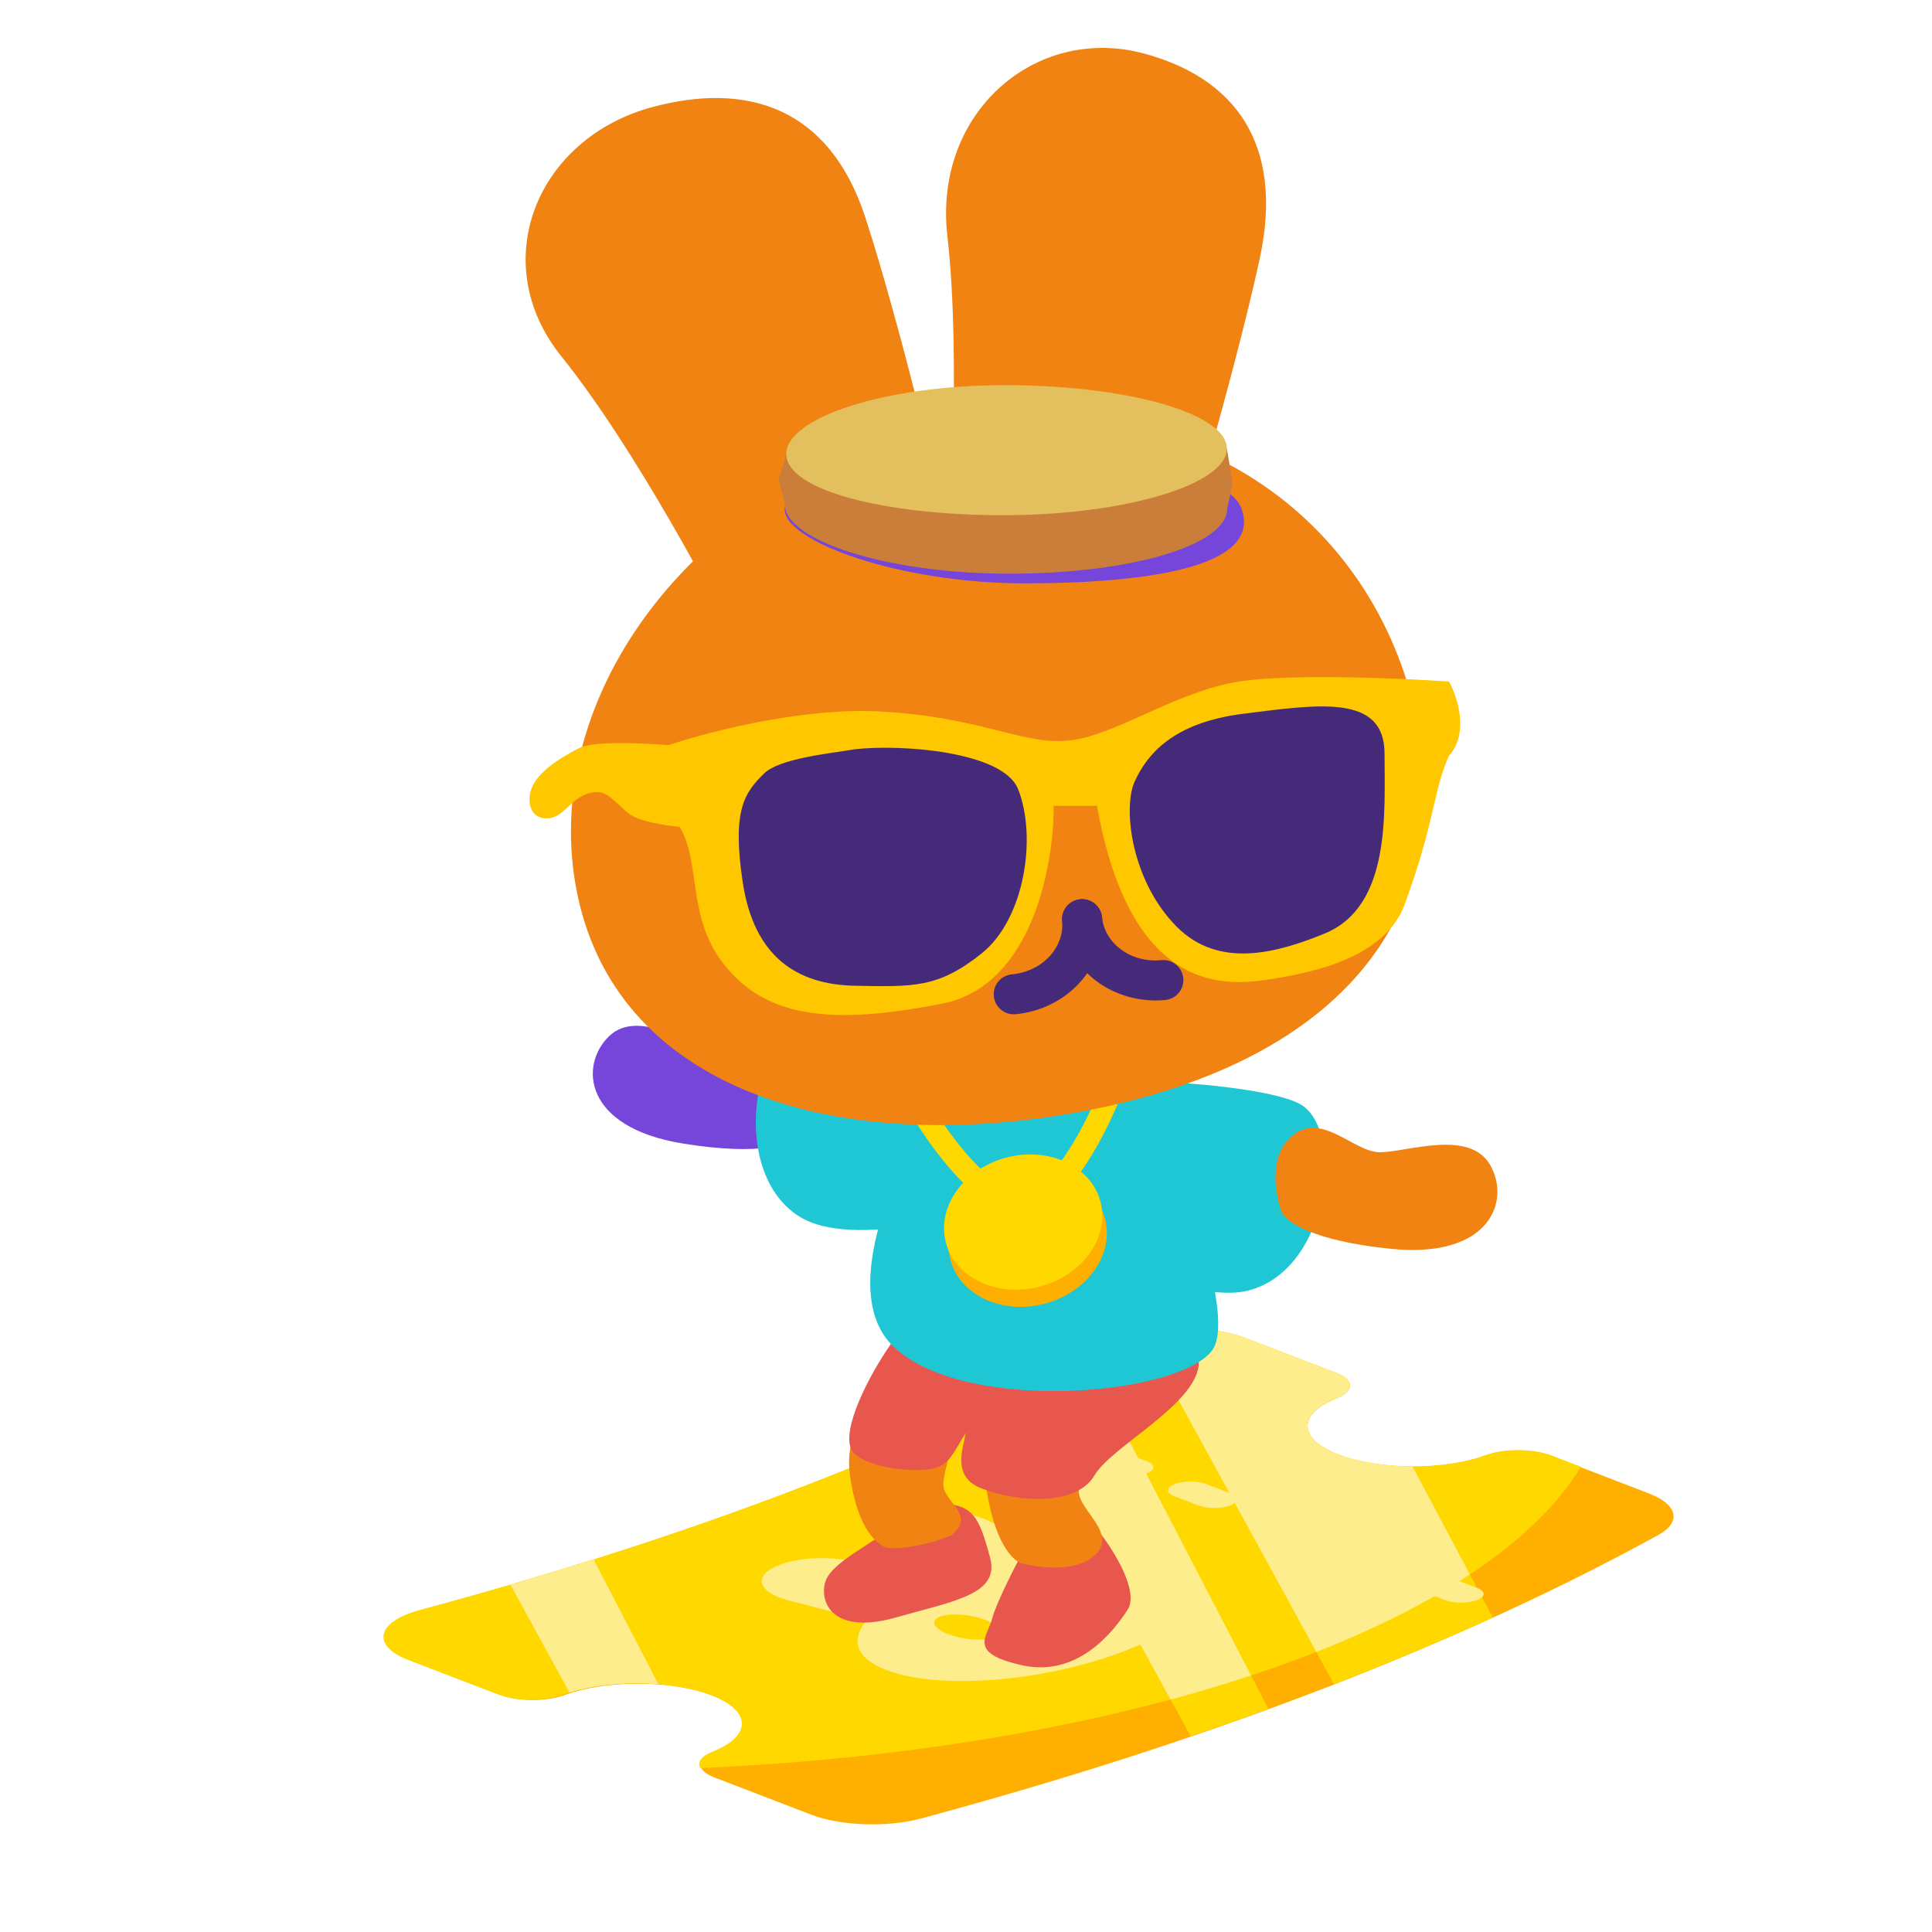 <svg xmlns="http://www.w3.org/2000/svg" width="191" height="191" fill="none" viewBox="0 0 191 191"><path fill="#FFAF00" d="M70.593 175.705C68.82 175.023 68.794 173.92 70.536 173.226C74.465 171.661 74.421 169.166 70.406 167.621C66.39 166.076 59.906 166.06 55.838 167.571C54.034 168.241 51.167 168.232 49.395 167.549L40.564 164.152C36.875 162.733 37.384 160.379 41.631 159.214L43.765 158.628C69.69 151.515 92.269 142.752 110.528 132.715C113.467 131.1 119.485 130.897 123.109 132.291L132.097 135.749C133.867 136.43 133.895 137.531 132.159 138.225C128.246 139.79 128.294 142.281 132.305 143.824C136.315 145.367 142.789 145.385 146.857 143.88C148.662 143.212 151.524 143.222 153.294 143.904L163.011 147.642C165.87 148.742 166.264 150.472 163.945 151.747C144.626 162.366 120.737 171.638 93.307 179.164L91.175 179.749C87.782 180.68 83.139 180.531 80.193 179.398L70.593 175.705Z"/><path fill="#FFD800" fill-rule="evenodd" d="M69.236 174.794C68.913 174.234 69.306 173.625 70.42 173.183C74.356 171.619 74.313 169.126 70.289 167.582C66.265 166.038 59.767 166.021 55.691 167.532C53.883 168.201 51.01 168.192 49.234 167.51L40.385 164.115C36.688 162.697 37.198 160.344 41.454 159.179L43.593 158.594C69.572 151.485 92.198 142.727 110.496 132.696C113.441 131.082 119.471 130.879 123.103 132.273L132.109 135.728C133.883 136.409 133.911 137.509 132.172 138.203C128.25 139.767 128.299 142.256 132.318 143.798C136.336 145.34 142.823 145.359 146.901 143.854C148.709 143.187 151.577 143.198 153.351 143.878L156.299 145.009C146.719 160.812 112.027 172.916 69.236 174.794Z" clip-rule="evenodd"/><path fill="#FFD800" fill-rule="evenodd" d="M139.632 144.969L147.581 159.912C142.57 162.187 137.331 164.385 131.875 166.501L112.908 131.819C116.05 131.072 120.294 131.195 123.103 132.273L132.109 135.728C133.884 136.409 133.911 137.509 132.172 138.203C128.25 139.767 128.299 142.256 132.318 143.798C134.339 144.574 136.984 144.964 139.632 144.969ZM99.474 138.335C102.205 137.03 104.858 135.699 107.43 134.344L125.397 168.938C122.875 169.858 120.311 170.761 117.706 171.646L99.474 138.335ZM50.459 156.654C53.242 155.843 55.983 155.012 58.682 154.162L65.089 166.498C62.063 166.253 58.808 166.528 56.298 167.323L50.459 156.654Z" clip-rule="evenodd"/><path fill="#FEED8D" fill-rule="evenodd" d="M145.313 155.647L139.632 144.969C137.595 144.965 135.561 144.733 133.81 144.274C133.285 144.136 132.784 143.978 132.318 143.798C128.299 142.256 128.25 139.767 132.172 138.203C133.911 137.509 133.884 136.409 132.109 135.728L123.103 132.273H123.103C121.476 131.648 119.367 131.344 117.27 131.344C115.747 131.344 114.23 131.505 112.908 131.819L130.133 163.316C135.977 161.018 141.086 158.443 145.313 155.647ZM123.685 165.641L107.43 134.344C104.858 135.699 102.205 137.03 99.474 138.335L115.721 168.019C118.479 167.277 121.137 166.483 123.685 165.641ZM65.089 166.498L58.682 154.162C55.983 155.012 53.242 155.843 50.459 156.654L56.298 167.323C56.612 167.224 56.938 167.133 57.273 167.049C59.618 166.467 62.441 166.283 65.089 166.498Z" clip-rule="evenodd"/><path fill="#FEED8D" fill-rule="evenodd" d="M103.142 140.53L105.109 141.284C105.978 141.618 105.978 142.158 105.109 142.492C104.24 142.825 102.831 142.825 101.962 142.492L99.995 141.737C99.126 141.404 99.126 140.863 99.995 140.53C100.864 140.196 102.273 140.196 103.142 140.53Z" clip-rule="evenodd"/><path fill="#FEED8D" fill-rule="evenodd" d="M111.403 143.699L113.37 144.454C114.239 144.787 114.239 145.328 113.37 145.661C112.501 145.995 111.092 145.995 110.223 145.661L108.256 144.907C107.387 144.573 107.387 144.033 108.256 143.699C109.125 143.366 110.534 143.366 111.403 143.699Z" clip-rule="evenodd"/><path fill="#FEED8D" fill-rule="evenodd" d="M121.63 148.831C120.761 149.164 119.352 149.164 118.483 148.831L116.123 147.925C115.254 147.592 115.254 147.051 116.123 146.718C116.992 146.384 118.401 146.384 119.27 146.718L121.63 147.623C122.499 147.957 122.499 148.497 121.63 148.831Z" clip-rule="evenodd"/><path fill="#FEED8D" fill-rule="evenodd" d="M129.891 152C129.022 152.334 127.613 152.334 126.744 152L124.384 151.095C123.515 150.761 123.515 150.221 124.384 149.887C125.253 149.554 126.662 149.554 127.531 149.887L129.891 150.793C130.76 151.126 130.76 151.667 129.891 152Z" clip-rule="evenodd"/><path fill="#FEED8D" fill-rule="evenodd" d="M135.792 153.057L137.759 153.812C138.628 154.145 138.628 154.686 137.759 155.019C136.89 155.352 135.481 155.352 134.612 155.019L132.645 154.264C131.776 153.931 131.776 153.39 132.645 153.057C133.514 152.724 134.923 152.724 135.792 153.057Z" clip-rule="evenodd"/><path fill="#FEED8D" fill-rule="evenodd" d="M144.052 156.226L146.019 156.981C146.888 157.315 146.888 157.855 146.019 158.189C145.15 158.522 143.741 158.522 142.872 158.189L140.905 157.434C140.036 157.101 140.036 156.56 140.905 156.226C141.774 155.893 143.183 155.893 144.052 156.226Z" clip-rule="evenodd"/><path fill="#FEED8D" fill-rule="evenodd" d="M88.906 153.377C86.588 152.487 86.588 151.045 88.906 150.156C91.532 149.148 95.899 149.303 97.999 150.479L103.287 153.439C107.902 152.871 112.8 152.947 116.045 154.192C118.963 155.311 119.405 156.961 118.416 158.533C117.416 160.123 114.887 161.797 111.168 163.224C107.45 164.651 103.085 165.622 98.941 166.005C94.844 166.385 90.545 166.215 87.627 165.095C84.401 163.857 84.188 161.992 85.639 160.232L77.89 158.194C74.826 157.389 74.422 155.713 77.049 154.705C79.367 153.816 83.125 153.816 85.443 154.705L90.812 156.765C91.344 156.526 91.908 156.292 92.504 156.063C93.08 155.842 93.669 155.633 94.27 155.435L88.906 153.377Z" clip-rule="evenodd"/><path fill="#FFD800" d="M97.425 160.149C98.9 160.715 99.273 161.489 98.26 161.877C97.246 162.266 95.229 162.123 93.755 161.557C92.281 160.992 91.907 160.218 92.921 159.829C93.934 159.44 95.951 159.583 97.425 160.149Z"/><path fill="#FFD800" d="M107.102 156.436C108.576 157.002 108.95 157.776 107.936 158.165C106.923 158.553 104.906 158.41 103.432 157.844C101.957 157.279 101.584 156.505 102.597 156.116C103.611 155.727 105.628 155.87 107.102 156.436Z"/><path fill="#E8574E" d="M111.477 159.142C112.619 157.386 110.197 153.434 108.843 151.678L101.05 153.544C100.208 155.117 98.437 158.615 98.086 160.02C97.647 161.776 95.561 163.423 101.05 164.63C106.538 165.838 110.05 161.337 111.477 159.142Z"/><path fill="#E8574E" d="M81.526 156.617C81.965 154.422 86.136 152.885 89.868 149.702C90.417 149.263 91.998 148.451 93.93 148.714C96.345 149.043 96.894 150.361 97.881 153.983C98.869 157.605 94.369 158.264 88.551 159.91C82.734 161.557 81.087 158.813 81.526 156.617Z"/><path fill="#f18312" d="M93.254 146.73C93.254 148.496 96.579 149.801 94.04 151.788C92.09 152.666 88.771 153.266 87.673 152.995C86.812 152.782 84.81 151.292 84.048 145.994C83.096 139.372 88.704 138.048 92.09 139.446C95.476 140.844 93.254 144.964 93.254 146.73Z"/><path fill="#f18312" d="M106.645 147.427C106.645 149.351 110.666 151.676 108.127 153.84C106.265 155.427 102.839 155.026 100.976 154.536C100.115 154.304 98.202 152.397 97.44 146.626C96.487 139.411 102.096 137.968 105.482 139.491C108.868 141.014 106.645 145.503 106.645 147.427Z"/><path fill="#E8574E" d="M84.051 143.006C83.392 140.591 86.429 135.066 88.441 132.359C98.284 131.81 118.518 128.188 118.518 134.664C118.518 138.739 109.956 142.896 108.2 145.86C106.443 148.824 100.955 148.604 97.113 147.177C94.04 146.036 95.21 143.262 95.466 141.689C94.275 143.543 93.846 144.887 92.174 145.201C89.687 145.669 84.564 144.888 84.051 143.006Z"/><path fill="#1FC7D4" d="M88.332 133.127C82.536 127.595 89.063 114.064 93.052 107.99C96.967 107.149 105.675 105.466 109.187 105.466C113.578 105.466 122.36 128.407 120.054 133.127C117.749 137.847 95.576 140.042 88.332 133.127Z"/><path fill="#1FC7D4" d="M123.747 127.491C117.509 129.397 105.447 122.136 100.195 118.267C99.987 115.794 99.705 110.343 100.247 108.32C100.924 105.792 124.439 106.672 128.643 109.221C132.846 111.77 131.545 125.109 123.747 127.491Z"/><path fill="#f18312" d="M136.421 113.912C133.787 113.912 130.603 109.741 127.64 112.376C125.467 114.307 126.017 117.861 126.687 119.793C127.004 120.687 129.615 122.672 137.519 123.462C147.398 124.45 149.374 118.632 147.288 115.12C145.202 111.607 139.055 113.912 136.421 113.912Z"/><path fill="#7645D9" d="M71.006 104.103C73.551 104.785 77.705 101.58 79.886 104.892C81.485 107.32 80.034 110.611 78.886 112.304C78.348 113.085 75.313 114.326 67.474 113.044C57.676 111.441 57.273 105.31 60.197 102.457C63.121 99.604 68.462 103.422 71.006 104.103Z"/><path fill="#1FC7D4" d="M79 120.253C84.379 123.656 97.534 119.823 103.44 117.482C104.258 115.183 105.894 110.07 105.894 108.007C105.894 105.429 83.589 100.273 79 101.627C74.411 102.98 72.276 115.999 79 120.253Z"/><path stroke="#FFD800" stroke-width="2.195" d="M90.62 108.931C92.742 112.7 97.952 119.952 101.816 118.81C105.68 117.669 109.28 109.7 110.597 105.858"/><ellipse cx="101.604" cy="122.513" fill="#FFAF00" rx="7.903" ry="6.586" transform="rotate(-15 101.604 122.513)"/><ellipse cx="101.15" cy="120.816" fill="#FFD800" rx="7.903" ry="6.586" transform="rotate(-15 101.15 120.816)"/><path fill="#f18312" d="M55.511 35.25C48.011 25.932 53.063 13.647 64.515 10.579C73.846 8.079 81.992 10.582 85.546 21.489C89.1 32.396 93.403 50.813 93.403 50.813C95.008 56.804 90.995 63.085 84.438 64.842C79.279 66.224 73.895 64.404 71.116 60.337C71.116 60.337 63.012 44.568 55.511 35.25Z"/><path fill="#f18312" d="M93.659 23.337C92.259 11.128 102.382 2.421 113.073 5.285C121.784 7.619 127.071 13.931 124.524 25.639C121.977 37.346 116.315 56.273 116.315 56.273C114.638 62.532 108.317 66.276 102.196 64.636C97.379 63.346 93.966 59.022 93.751 53.939C93.751 53.939 95.059 35.546 93.659 23.337Z"/><path fill="#f18312" d="M140.235 72.049C143.887 92.143 130.533 105.597 106.611 109.946C82.689 114.294 60.591 107.777 56.938 87.683C53.285 67.589 70.374 46.546 94.296 42.197C118.217 37.849 136.582 51.956 140.235 72.049Z"/><path fill="#452A7A" fill-rule="evenodd" d="M106.79 88.902C107.878 88.799 108.844 89.597 108.947 90.685C109.419 95.658 105.399 99.792 100.407 100.266C99.32 100.369 98.354 99.571 98.251 98.483C98.147 97.395 98.946 96.43 100.034 96.326C103.211 96.025 105.24 93.511 105.007 91.059C104.904 89.971 105.702 89.005 106.79 88.902Z" clip-rule="evenodd"/><path fill="#452A7A" fill-rule="evenodd" d="M106.79 88.902C107.878 88.798 108.844 89.597 108.947 90.684C109.18 93.137 111.646 95.224 114.823 94.922C115.911 94.819 116.877 95.617 116.98 96.705C117.083 97.793 116.285 98.759 115.197 98.862C110.206 99.336 105.479 96.032 105.007 91.058C104.904 89.971 105.702 89.005 106.79 88.902Z" clip-rule="evenodd"/><path fill="#452A7A" d="M93.969 83.327C96.069 88.573 94.525 91.499 91.639 92.654C88.753 93.809 85.617 92.756 83.517 87.51C81.418 82.264 82.961 79.338 85.847 78.183C88.734 77.028 91.87 78.081 93.969 83.327Z"/><path fill="#452A7A" d="M124.368 78.058C125.595 83.573 123.6 86.213 120.566 86.888C117.531 87.563 114.606 86.019 113.378 80.503C112.151 74.987 114.146 72.348 117.18 71.672C120.215 70.997 123.14 72.542 124.368 78.058Z"/><path fill="#7645D9" d="M122.724 50.253C124.827 55.946 113.882 57.655 101.392 57.67C88.903 57.685 77.584 53.526 77.58 50.364C77.577 47.203 87.883 45.026 100.373 45.011C112.863 44.996 121.556 47.091 122.724 50.253Z"/><path fill="#CB7E39" d="M121.317 50.298C121.321 53.848 112.019 56.702 99.838 56.717C87.657 56.731 77.599 53.419 77.595 49.869C77.591 46.319 87.642 43.875 99.823 43.861C112.004 43.846 121.313 46.748 121.317 50.298Z"/><path fill="#CB7E39" d="M121.287 44.352L77.731 44.885L76.987 47.386L77.594 49.869L121.316 50.298L121.876 47.779L121.287 44.352Z"/><path fill="#E3C05D" d="M121.288 44.351C121.292 47.901 111.225 50.92 99.281 50.934C87.336 50.949 77.735 48.435 77.731 44.885C77.727 41.335 87.321 38.093 99.265 38.079C111.21 38.065 121.283 40.801 121.288 44.351Z"/><path fill="#FFC700" d="M87.043 70.34C78.964 69.901 69.114 72.572 65.199 73.963C64.321 75.719 64.833 78.5 65.199 79.67C70.139 82.963 67.175 89.44 71.346 95.038C75.517 100.636 82.103 101.404 93.19 99.209C102.059 97.453 104.203 85.451 104.167 79.67H108.448C111.85 98.66 121.51 97.453 125.681 96.794C129.852 96.136 136.929 94.661 138.853 89.44C141.927 81.097 141.707 78.024 143.244 74.731C145.264 72.448 144.085 68.877 143.244 67.376C138.414 67.047 127.503 66.586 122.498 67.376C116.241 68.364 110.423 72.645 105.813 73.194C101.203 73.743 97.142 70.889 87.043 70.34Z"/><path fill="#FFC700" d="M57.276 73.945C59.257 72.942 67.789 73.808 67.789 73.808L67.77 81.807C67.77 81.807 63.732 81.498 62.314 80.533C61.244 79.805 60.188 78.266 59.033 78.301C56.579 78.376 55.995 80.747 54.214 80.895C52.432 81.042 52.073 79.285 52.522 78.02C53.113 76.352 55.295 74.948 57.276 73.945Z"/><path fill="#452A7A" d="M136.878 74.511C136.878 68.584 130.356 69.632 122.937 70.56C115.912 71.438 113.387 74.621 112.18 77.255C110.972 79.89 111.85 87.135 116.351 91.635C120.476 95.76 126.12 94.269 130.95 92.294C137.53 89.602 136.878 80.369 136.878 74.511Z"/><path fill="#452A7A" d="M100.654 78.024C99.161 74.248 88.946 73.56 84.519 74.072C81.884 74.511 77.01 74.994 75.517 76.487C73.651 78.353 72.334 80 73.432 87.244C74.533 94.509 78.701 97.343 84.519 97.453C90.336 97.562 92.751 97.675 97.032 94.269C101.313 90.864 102.52 82.744 100.654 78.024Z"/></svg>